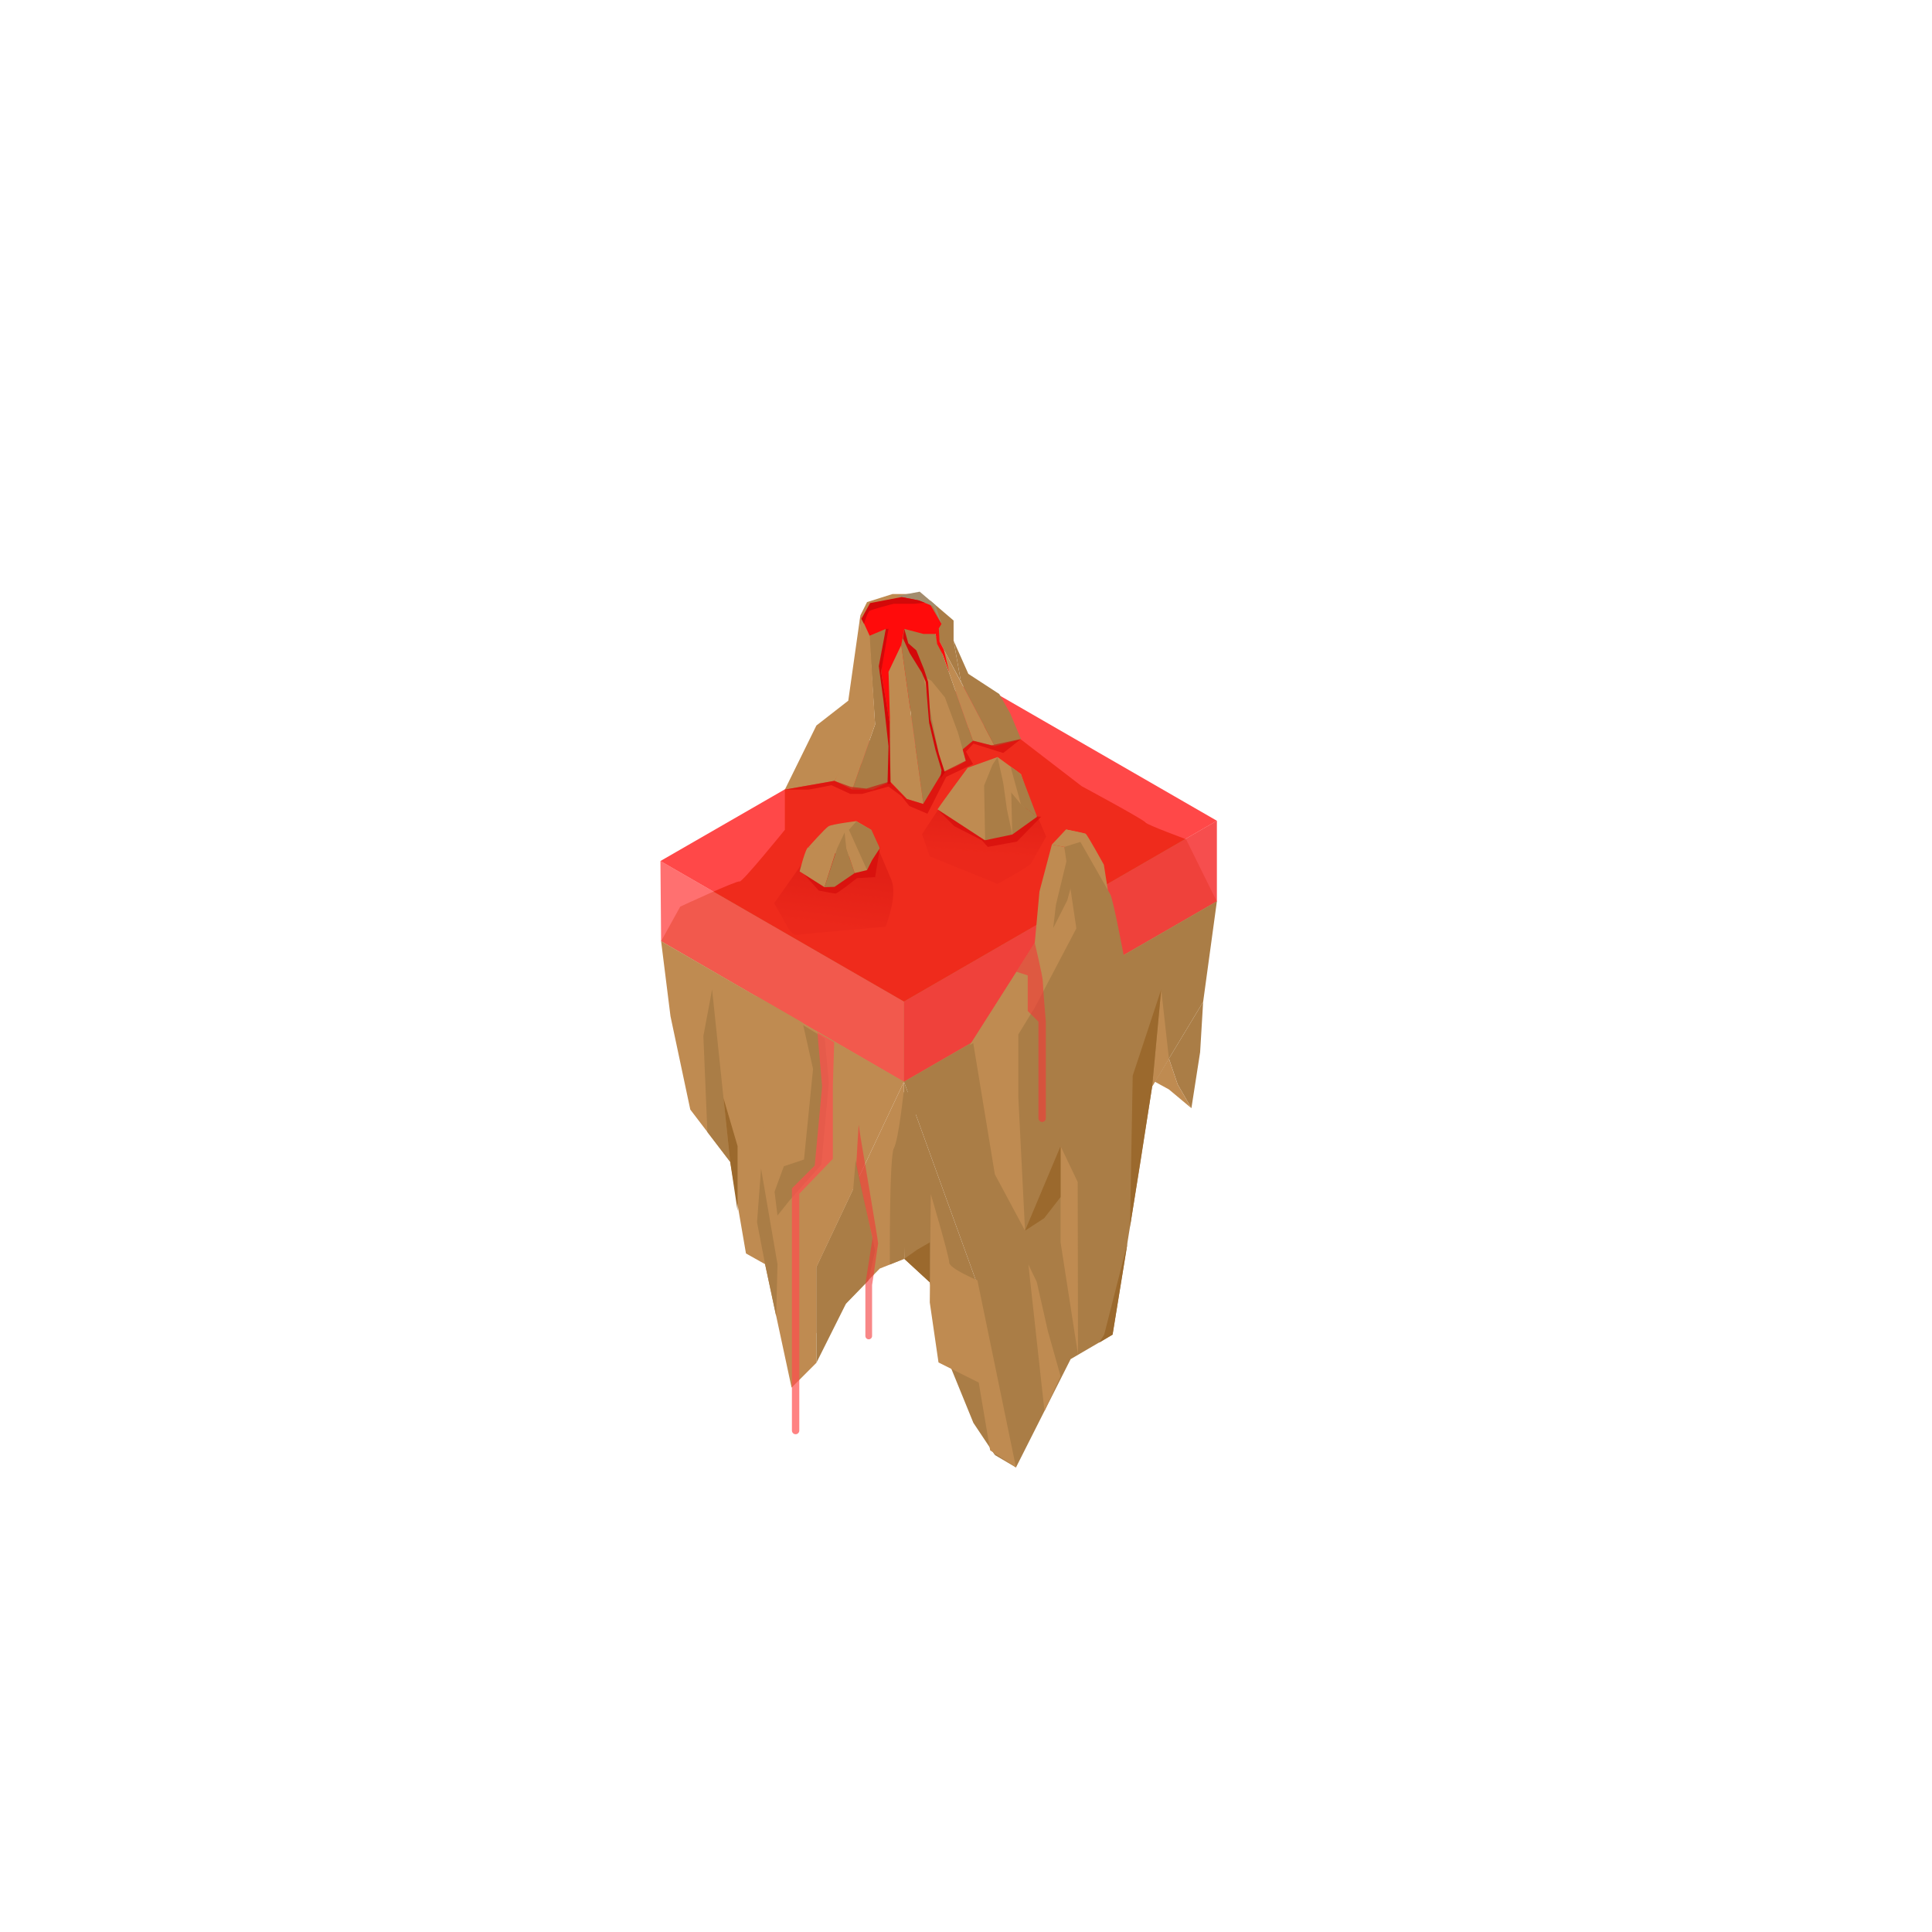 <?xml version="1.0" encoding="utf-8"?>
<!-- Generator: Adobe Illustrator 24.0.3, SVG Export Plug-In . SVG Version: 6.00 Build 0)  -->
<svg version="1.1" xmlns="http://www.w3.org/2000/svg" xmlns:xlink="http://www.w3.org/1999/xlink" x="0px" y="0px"
	 viewBox="0 0 576 576" style="enable-background:new 0 0 576 576;" xml:space="preserve">
<style type="text/css">
	.st0{fill:#BF8B51;}
	.st1{fill:url(#SVGID_1_);}
	.st2{fill:url(#SVGID_2_);}
	.st3{opacity:0.8;fill:#FF4D4D;}
	.st4{opacity:0.89;fill:#F43838;}
	.st5{opacity:0.75;fill:#FF0B0B;}
	.st6{fill:#AA7D46;}
	.st7{fill:#9B692D;}
	.st8{fill:#FF0B0B;}
	.st9{fill:#A38C6D;}
	.st10{fill:#D30909;}
	.st11{opacity:0.61;fill:#D30909;}
	.st12{opacity:0.6;fill:#F43838;}
	.st13{opacity:0.7;fill:#FF4D4D;}
</style>
<g id="Layer_1">
	<g>
		<path class="st0" d="M197.1,280.6l5.7-10.3c0,0,17-7.9,17.7-7.5c0.7,0.4,13.5-15.4,13.5-15.4l0-12.1l58.1-19.3l12.2,4.4l18.2,14
			c0,0,18.6,10,19,10.8c0.4,0.7,12.1,5,12.1,5l9.2,18.6l-93.3,53.9L197.1,280.6z"/>
	</g>
	<g id="block">
		<linearGradient id="SVGID_1_" gradientUnits="userSpaceOnUse" x1="247.318" y1="277.934" x2="251.834" y2="242.97">
			<stop  offset="6.566426e-02" style="stop-color:#8C6239;stop-opacity:0.3"/>
			<stop  offset="0.523" style="stop-color:#8C6239"/>
		</linearGradient>
		<path class="st1" d="M235.2,277c0,0,1.2,2,2.7,1.7s26.1-2.4,26.1-2.4s3.8-9.2,1.7-14.1c-0.1-0.3-5.9-13.9-5.9-13.9l-15.4,1.7
			l-13.6,19.3L235.2,277z"/>
		<linearGradient id="SVGID_2_" gradientUnits="userSpaceOnUse" x1="292.422" y1="260.679" x2="294.846" y2="227.866">
			<stop  offset="0.194" style="stop-color:#8C6239;stop-opacity:0.3"/>
			<stop  offset="0.255" style="stop-color:#8C6239;stop-opacity:0.401"/>
			<stop  offset="0.616" style="stop-color:#8C6239"/>
		</linearGradient>
		<path class="st2" d="M277.2,255.3l20.2,8.2c0,0,9.4-5.1,10-6.1c0.6-1,4.5-8,4.5-8l-2.6-6l-26.9-6.1l-7.5,11.4L277.2,255.3z"/>
		<polygon class="st3" points="197.1,280.6 269.5,322.5 269.5,298.6 196.9,256.7 		"/>
		<polygon class="st4" points="362.8,268.7 269.5,322.5 269.5,298.6 362.8,244.7 		"/>
		<polygon class="st5" points="196.9,256.7 290.3,202.9 362.8,244.7 269.5,298.6 		"/>
	</g>
	<g>
		<polygon class="st0" points="197.1,280.6 199.9,303 205.8,330.8 217.7,346.4 222.4,373.7 228.1,376.9 236,413.7 243.4,406.3 
			243.4,377.8 269.5,322.5 		"/>
	</g>
	<g>
		<polygon class="st6" points="362.8,268.7 358.7,298.7 343.5,323.9 340,346.5 331.7,397.9 319.2,405.2 302.9,437.5 296.6,433.8 
			291.4,383 269.5,322.5 		"/>
	</g>
	<g>
		<polygon class="st6" points="269.6,375.3 277.2,382.3 281.8,403.6 290.2,424.2 296.6,433.8 291.4,383 269.5,322.5 		"/>
	</g>
	<g>
		<polygon class="st0" points="243.4,397.5 262.3,378.2 269.6,375.3 269.5,322.5 243.4,377.8 		"/>
	</g>
	<g>
		<polygon class="st6" points="243.4,406.3 243.4,377.8 255.4,352.4 252.4,388.3 		"/>
	</g>
	<g>
		<path class="st0" d="M302.9,437.5l-11.5-55.8c0,0-8.4-3.5-8.4-5.3s-5.5-20.4-5.5-20.4l-0.3,32.3l2.6,17.9l12,6l3.4,20.2
			L302.9,437.5z"/>
	</g>
	<g>
		<polygon class="st0" points="290.1,310.6 296.6,350.1 305.6,366.9 303.6,327.1 303.6,308.4 308.8,299.9 		"/>
	</g>
	<g>
		<polygon class="st0" points="321.4,403.9 321.3,352.4 316.2,341.7 316.2,370.4 		"/>
	</g>
	<g>
		<polygon class="st0" points="311.4,420.7 306.6,377 309.1,382.2 312.4,396.8 316.2,410.3 		"/>
	</g>
	<g>
		<polygon class="st6" points="255.1,345.9 260.9,372.8 258.9,381.8 252.1,388.8 252.1,381.7 		"/>
	</g>
	<g>
		<path class="st6" d="M265.3,377c0,0-0.2-32.2,1.2-34.7c1.4-2.5,2.9-16.7,2.9-16.7h4.2l-4.1,49.7L265.3,377z"/>
	</g>
	<g>
		<polygon class="st6" points="210.9,337.5 209.7,308.9 212.3,295 217.7,346.4 		"/>
	</g>
	<g>
		<polygon class="st6" points="228.1,376.9 225.7,364.4 226.9,348.4 231.8,376.9 231.4,392.4 		"/>
	</g>
	<g>
		<polygon class="st0" points="343.5,323.9 346.2,295 348.5,315.6 		"/>
	</g>
	<g>
		<polygon class="st7" points="336.9,365.8 337.7,320.7 346.2,295 343.5,323.9 		"/>
	</g>
	<g>
		<polygon class="st7" points="329.2,397.9 336.2,370.4 331.7,397.9 327.7,400.3 		"/>
	</g>
	<g>
		<polygon class="st7" points="316.2,341.7 316.2,356.9 311.3,363.2 305.6,366.9 		"/>
	</g>
	<g>
		<polygon class="st7" points="277.2,382.3 269.6,375.3 273.4,372.6 277.2,370.4 		"/>
	</g>
	<g>
		<polygon class="st7" points="217.7,346.4 215.7,327.4 219.9,341.7 219.9,361 		"/>
	</g>
	<g>
		<polygon class="st6" points="358.7,298.7 357.8,313.7 355.2,330.4 351.1,323.3 348.5,315.6 		"/>
	</g>
	<g>
		<polygon class="st0" points="355.2,330.4 348.5,324.8 344.3,322.5 348.5,315.6 351.1,323.3 		"/>
	</g>
	<g>
		<polygon class="st6" points="245.9,309.6 247.1,322.8 244.9,347.2 235.3,358 231.8,362.4 230.4,351 226.6,326.6 226.6,297.8 		"/>
	</g>
	<g>
		<polygon class="st0" points="232.2,300.8 239.3,304.9 242.4,318.7 239.7,345.7 233.7,347.7 230.8,355.6 225.6,324.9 225.6,297 		
			"/>
	</g>
</g>
<g id="Layer_2">
	<g>
		<path class="st0" d="M317.8,247.3c0,0,5.4,1,5.9,1.3c0.5,0.3,5.4,9.2,5.4,9.2l1.2,7.6l-13-12.9l3-2.8L317.8,247.3z"/>
		<g>
			<path class="st6" d="M308.5,300.4c0,0,6.7-25,6.7-27c0-2,2.1-13.1,2.1-13.1v-7.8l4.8-1.5c0,0,8,14,8.9,15.6
				c0.9,1.5,4.2,19.2,4.2,19.2L308.5,300.4z"/>
		</g>
		<polygon class="st0" points="320.9,276.8 317.3,252.5 313.6,251.8 309.9,265.8 308.5,281.1 289.1,311.6 308.5,300.4 		"/>
		<polygon class="st0" points="313.6,251.8 317.8,247.3 323.7,248.6 317.3,252.5 		"/>
		<g>
			<polygon class="st6" points="318.3,255.3 314.8,269.8 314,276.7 318.2,268.4 320.9,258.5 319,255.3 			"/>
		</g>
	</g>
	<g>
		<polygon class="st8" points="257.8,185.8 264.9,220.1 270.1,218.2 276.5,183.1 		"/>
		<ellipse class="st8" cx="268.7" cy="185" rx="12.3" ry="7.3"/>
		<g>
			<polygon class="st6" points="275.3,239.7 268.7,192.3 269.6,187.5 275.3,189 278.9,189 290.1,220.9 283,226.9 			"/>
		</g>
		<g>
			<polygon class="st0" points="296.6,222.5 290.1,220.9 278.9,189 			"/>
		</g>
		<g>
			<polygon class="st0" points="256.5,183.5 252.9,208.9 243.4,216.3 234,235.4 248.8,232.8 257.6,217.6 			"/>
		</g>
		<g>
			<polygon class="st0" points="268.7,192.3 264.9,200.3 265.3,213.6 265.3,232.9 270.4,238.2 275.3,239.7 			"/>
		</g>
		<g>
			<polygon class="st6" points="264.1,187.5 262.7,200.3 265.3,216 265.5,233 260.2,235.4 254.1,235.4 260.9,216 259.1,189.6 			"/>
		</g>
		<g>
			<polygon class="st0" points="248.8,232.8 254.1,235.4 260.9,216 259.3,189.6 256.5,183.5 256.5,217.2 			"/>
		</g>
		<g>
			<polygon class="st6" points="277.4,179.1 284.3,185 284.3,191 286.5,203.3 278.9,189 280.7,186 277,179.7 			"/>
		</g>
		<g>
			<polygon class="st6" points="296.6,222.5 304.4,220.4 301.2,212.7 297.9,206.9 288.7,200.9 284.3,191 286.5,203.3 			"/>
		</g>
		<g>
			<polygon class="st0" points="277.7,203 281.7,207.9 285.6,218.4 288,226.9 285.1,228.5 281,230.3 275.3,201.6 			"/>
		</g>
		<polygon class="st8" points="278.9,188.6 279.4,192 281.1,195.2 283,200.5 281.4,193.7 280.1,191.2 279.9,187.3 		"/>
		<g>
			<polygon class="st0" points="256.5,183.5 258.5,179.5 266.1,177.1 271.2,177.1 268.2,178.3 259.8,180 257.1,184.8 			"/>
		</g>
		<g>
			<polygon class="st9" points="280.7,186 278.9,180.4 274.2,176.4 267.2,177.7 273.9,179 278.1,180.7 			"/>
		</g>
		<polygon class="st10" points="269.2,190.3 271.2,194.7 274.8,200.5 276,203.3 277,215.5 278.9,223.6 280.7,229.6 280.4,232.1 
			281.7,230.3 279.9,224.7 277.4,214.5 276.7,203.3 275.5,199.6 273.2,193.9 270.8,191.8 269.6,187.5 		"/>
		<path class="st10" d="M257.6,186c0,0,1-3.5,1.7-3.9c0.7-0.4,6.9-2.1,7.3-2.1s6.1,0,6.1,0l3-0.3l-1.8-0.7l-5.1-1l-9.4,1.8l-2.6,4.7
			L257.6,186z"/>
		<polygon class="st10" points="264.9,187.5 262.7,200.3 265.2,215.2 265.5,233.7 264.6,233.7 264.9,222.5 263.4,208.9 262,198.6 
			264.1,187.5 		"/>
		<path class="st11" d="M234,235.4c0,0,6.6,0,7,0c0.5,0,6.9-1.3,6.9-1.3l5.6,2.6h3.5l7.9-2.2l3.8,2.8l2.4,3l5.4,2.3l5.6-11l8-3.8
			l-2.1-3.7l2.2-2.4l8.9,2.8l5.3-4.2l-8.8,1.9l-5.5-1.4l-3.1,2.6l0.9,3.4l-7,3.5l-5.7,9.4l-4.9-1.5l-5.1-5.2l-6.9,2.1l-4.6-0.5
			l-5-1.8L234,235.4z"/>
	</g>
	<g>
		<polygon class="st11" points="279.5,241.3 284.5,246.3 292.7,250.5 294.5,252.5 303.2,250.9 310.4,243.5 		"/>
		<path class="st0" d="M279.5,241.3c0.8-1.3,9-12.4,9-12.4l8.9-3.2l7,5.1l2.9,9l-10,5.6l-3.7,5.1L279.5,241.3z"/>
		<g>
			<polygon class="st6" points="301.8,248.8 293.7,250.5 293.4,234.2 295.9,228 297.4,225.7 299.1,233.4 304.4,239.8 309.2,243.5 
							"/>
		</g>
		<polygon class="st0" points="301.3,228.6 299.1,233.4 300.2,241.3 301.8,248.8 		"/>
		<g>
			<path class="st6" d="M301.3,228.6c1.6,0.9,3.1,2.3,3.1,2.3l4.8,12.6l-4.8-3.6L301.3,228.6z"/>
		</g>
	</g>
	<g>
		<path class="st11" d="M238.5,259.3l5.6,6.2c0,0,4.4,0.9,5,0.9s6.4-4.6,6.4-4.6l5.4-0.3l1.5-9.1l-3.8,6.5l-3.7,0.8l-6,4.1l-3,0.2
			L238.5,259.3"/>
		<path class="st0" d="M241,252.6c0,0,5-5.7,6.1-6.3c1.1-0.6,8.2-1.5,8.2-1.5l4.4,2.6l-6.6,7.9L241,252.6z"/>
		<path class="st0" d="M245.8,264.5l-7.4-4.7c0,0,1.8-7.2,2.6-7.2c0.8,0,3.3,0.8,4,0c0.8-0.8,3.1-2.2,3.1-2.2l1.4,2.5L245.8,264.5z"
			/>
		<g>
			<polygon class="st6" points="248.8,264.4 254.8,260.3 252.3,252.8 251.8,248.2 249.6,252.9 245.8,264.5 			"/>
		</g>
		<polygon class="st0" points="254.8,260.3 252.3,252.8 253.1,247.4 256.5,250 258.5,255.3 258.5,259.4 		"/>
		<g>
			<polygon class="st6" points="255.3,244.9 253.1,247.4 258.5,259.4 260,256.4 262.3,252.9 259.8,247.4 			"/>
		</g>
	</g>
</g>
<g id="top_lava">
	<path class="st12" d="M308.5,281.1c0,0,2.4,10.1,2.4,11.5c0,1.4,0.9,12,0.9,12v28.8c0,0.6-0.5,1.1-1.1,1.1l0,0
		c-0.6,0-1.1-0.5-1.1-1.1v-28.8l-3.2-3.2v-10.6l-3.4-1.1L308.5,281.1z"/>
	<path class="st12" d="M256.6,339.3c0,0,5.3,31.1,5.2,31.4c-0.1,0.3-1.6,11.5-1.8,12.4c0,0,0,0.1,0,0.1v15.1c0,0.6-0.5,1-1,1h0
		c-0.6,0-1-0.5-1-1V383c0-0.1,0-0.1,0-0.2l2.1-13.4c0-0.1,0-0.3,0-0.4c-0.5-2.1-4.8-21.4-4.8-21.9c0-0.5,0.7-11.8,0.7-11.8
		L256.6,339.3z"/>
	<path class="st13" d="M243.7,307.8l1.4,16.1l-2.2,23.6l-6.8,6.8v72.2c0,0.6,0.5,1.1,1.1,1.1l0,0c0.6,0,1.1-0.5,1.1-1.1v-70.6
		l10-10.4v-21.6l0.4-13.2L243.7,307.8z"/>
</g>
</svg>
